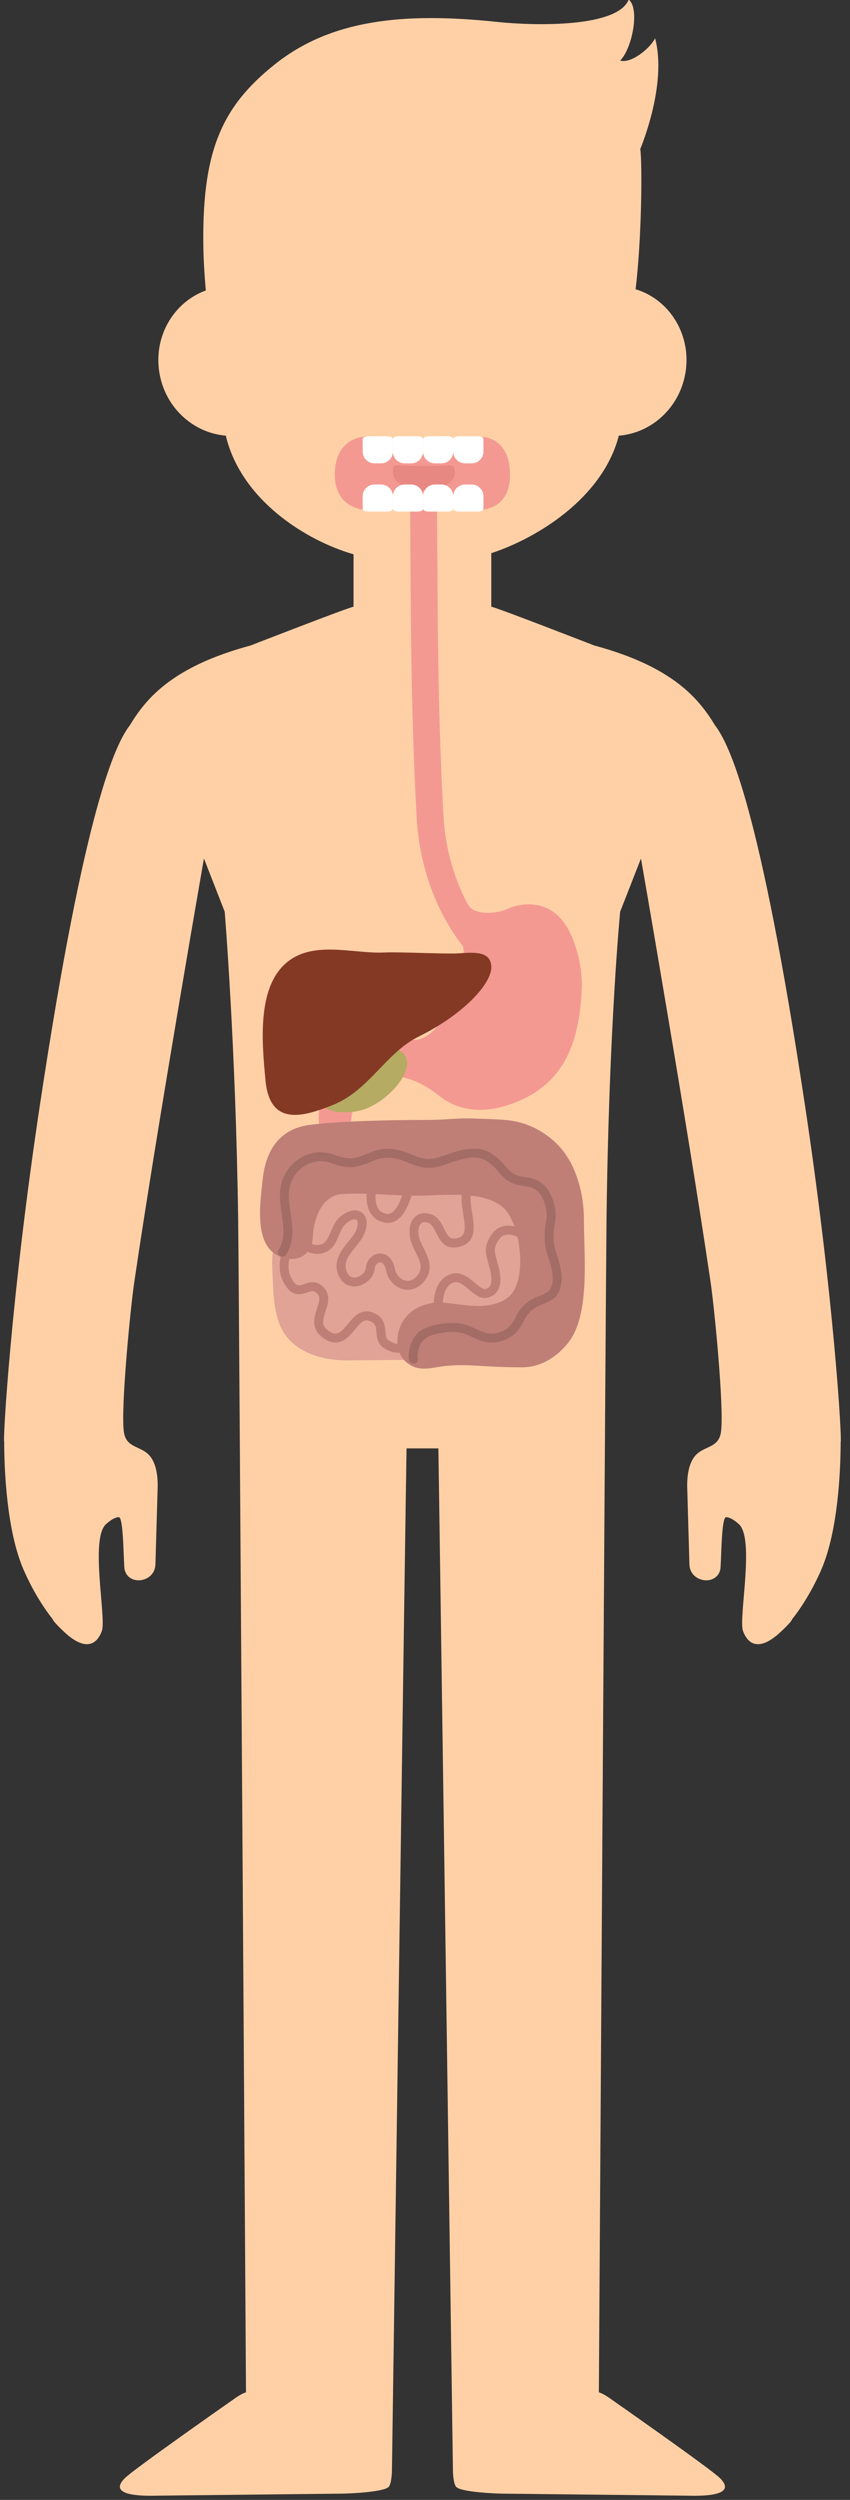 <?xml version="1.0" encoding="UTF-8"?>
<!DOCTYPE svg PUBLIC "-//W3C//DTD SVG 1.1//EN" "http://www.w3.org/Graphics/SVG/1.1/DTD/svg11.dtd">
<!-- Creator: CorelDRAW -->
<svg xmlns="http://www.w3.org/2000/svg" xml:space="preserve" width="67mm" height="197mm" style="shape-rendering:geometricPrecision; text-rendering:geometricPrecision; image-rendering:optimizeQuality; fill-rule:evenodd; clip-rule:evenodd"
viewBox="0 0 67 197"
 xmlns:xlink="http://www.w3.org/1999/xlink">
 <rect x="0" y="0" width="67" height="197" fill="#333333" stroke="none"/>
 <defs>
  <style type="text/css">
   <![CDATA[
    .fil6 {fill:#843925}
    .fil4 {fill:#A36D66}
    .fil5 {fill:#B5AB62}
    .fil3 {fill:#BF7F77}
    .fil2 {fill:#E0A396}
    .fil7 {fill:#E88882}
    .fil1 {fill:#F49992}
    .fil0 {fill:#FFD0A6}
    .fil8 {fill:white}
   ]]>
  </style>
 </defs>
 <g id="Layer_x0020_1">
  <path class="fil0" d="M63.423 86.927c-3.521,-23.329 -5.923,-28.29 -7.07,-29.777 -1.27,-2.094 -3.316,-4.614 -9.514,-6.284 0,0 -7.789,-3.031 -8.114,-3.053l0 -4.222c3.598,-1.174 8.791,-4.349 10.051,-9.259 2.526,-0.198 4.731,-2.132 5.232,-4.836 0.561,-2.997 -1.164,-5.87 -3.909,-6.704 0.476,-3.88 0.54,-9.794 0.37,-11.056 0,0 2.148,-5.051 1.168,-8.72 -0.402,0.814 -1.909,2.021 -2.748,1.756 0.967,-0.993 1.545,-4.13 0.667,-4.803 -0.864,2.18 -7.239,2.088 -10.375,1.758 -7.479,-0.791 -13.123,-0.144 -17.487,3.32 -4.297,3.407 -5.821,6.985 -5.659,14.723 0.011,0.598 0.074,1.836 0.187,3.121 -2.582,0.938 -4.177,3.712 -3.637,6.605 0.501,2.696 2.695,4.628 5.214,4.835 1.196,5.038 6.262,8.251 10.068,9.348l0 4.134c-0.324,0.022 -8.114,3.053 -8.114,3.053 -6.198,1.67 -8.244,4.19 -9.514,6.284 -1.146,1.488 -3.545,6.448 -7.07,29.777 -2.321,15.359 -2.949,26.616 -2.84,26.69 0.007,2.132 0.18,6.981 1.535,10.095 0.625,1.434 1.446,2.826 2.297,3.894 0.032,0.223 1.284,1.363 1.274,1.321 1.087,0.872 2.078,0.953 2.589,-0.387 0.381,-0.998 -0.949,-7.268 0.332,-8.431 0.36,-0.326 0.702,-0.54 1.009,-0.552 0.396,-0.015 0.363,3.772 0.462,4.154 0.325,1.29 2.381,0.999 2.424,-0.429l0.17 -5.856c0.039,-0.884 -0.035,-2.156 -0.731,-2.821 -0.716,-0.688 -1.76,-0.522 -1.93,-1.789 -0.247,-1.885 0.522,-9.749 0.822,-11.771 1.814,-12.326 5.493,-33.395 5.493,-33.395l1.637 4.194c0,0 0.878,10.635 1.062,24.352 0.064,4.793 0.617,92.325 0.617,92.325 -0.226,0.073 -0.459,0.194 -0.72,0.369 0,0 -8.075,5.642 -8.83,6.394 -1.347,1.348 1.115,1.422 2.537,1.382l14.665 -0.162c1.729,-0.04 3.316,-0.259 3.528,-0.486 0,-0 0.258,-0.013 0.321,-1.205 0,0 1.125,-79.677 1.153,-80.676l2.509 -0c0.028,1 1.15,80.677 1.15,80.677 0.064,1.192 0.321,1.205 0.321,1.205 0.212,0.228 1.799,0.446 3.531,0.486l14.661 0.162c1.422,0.04 3.884,-0.034 2.537,-1.382 -0.755,-0.752 -8.83,-6.394 -8.83,-6.394 -0.261,-0.175 -0.494,-0.296 -0.72,-0.369 0,-0 0.547,-87.603 0.603,-92.325 0.18,-15.156 1.076,-24.352 1.076,-24.352l1.641 -4.194c0,0 3.676,21.069 5.489,33.395 0.3,2.022 1.069,9.886 0.822,11.771 -0.166,1.267 -1.21,1.101 -1.93,1.789 -0.691,0.666 -0.769,1.937 -0.73,2.821l0.169 5.855c0.043,1.428 2.099,1.719 2.427,0.429 0.095,-0.382 0.064,-4.169 0.462,-4.154 0.304,0.012 0.646,0.226 1.009,0.552 1.277,1.163 -0.053,7.432 0.328,8.431 0.515,1.34 1.503,1.259 2.589,0.385 -0.011,0.043 1.245,-1.096 1.274,-1.319 0.85,-1.068 1.672,-2.46 2.297,-3.894 1.355,-3.114 1.528,-7.963 1.535,-10.095 0.113,-0.074 -0.519,-11.331 -2.84,-26.69z"/>
  <path class="fil1" d="M44.563 72.854c-1.238,-1.848 -3.228,-1.836 -4.614,-1.213 -0.949,0.426 -2.618,0.433 -3.002,-0.288 -2.275,-2.191 -2.773,-1.01 -0.702,2.455 1.161,1.941 -1.132,8.249 -3.672,8.145 -1.256,-0.051 -2.247,-0.434 -3.387,0.029 -2.377,0.969 -4.914,4.591 -3.785,7.741 0.466,1.304 1.774,2.274 2.621,0.863 0.409,-0.688 -0.173,-1.291 -0.31,-1.855 -0.134,-0.54 0.148,-1.48 0.339,-1.979 0.487,-1.281 1.062,-1.944 2.314,-1.979 1.651,-0.045 2.956,0.556 4.233,1.569 1.686,1.335 3.708,1.348 5.627,0.682 4.198,-1.457 5.461,-4.753 5.637,-9.224 0.053,-1.345 -0.381,-3.584 -1.298,-4.946z"/>
  <path class="fil2" d="M45.773 101.688c0,3.699 -1.739,3.921 -4.364,4.653 -2.377,0.662 -5.983,0.922 -8.403,0.847 -1.506,-0.048 -4.191,0.016 -5.704,0.016 -1.789,-0 -4.078,-0.575 -5.062,-2.408 -0.772,-1.438 -0.702,-3.502 -0.787,-5.101 -0.035,-0.719 0.166,-1.879 0.205,-2.573 0.014,-0.255 0.649,-2.04 0.734,-1.922 -1.39,-1.948 -0.762,-3.862 0.73,-5.255 1.062,-0.993 2.565,-1.183 3.909,-1.183 0.007,-0 13.702,0 13.702,0 2.784,-0 5.041,2.732 5.041,6.1l0 6.827z"/>
  <path class="fil3" d="M32.132 101.641c-0.138,0 -0.279,-0.019 -0.416,-0.059 -0.635,-0.183 -1.147,-0.763 -1.28,-1.443 -0.081,-0.423 -0.268,-0.679 -0.483,-0.663 -0.183,0.012 -0.395,0.203 -0.413,0.492 -0.046,0.666 -0.706,1.306 -1.443,1.396 -0.688,0.085 -1.242,-0.311 -1.482,-1.058 -0.328,-1.027 0.332,-1.839 0.864,-2.491 0.208,-0.259 0.409,-0.502 0.522,-0.724 0.275,-0.544 0.212,-0.882 0.106,-0.967 -0.113,-0.092 -0.416,-0.041 -0.818,0.283 -0.261,0.209 -0.409,0.558 -0.565,0.928 -0.243,0.578 -0.518,1.232 -1.302,1.428 -0.645,0.163 -1.319,-0.065 -1.803,-0.606 -0.561,-0.627 -0.751,-1.542 -0.476,-2.276 0.071,-0.182 0.272,-0.274 0.455,-0.206 0.184,0.069 0.275,0.272 0.205,0.454 -0.183,0.496 -0.046,1.122 0.342,1.559 0.311,0.348 0.713,0.491 1.104,0.392 0.42,-0.105 0.586,-0.455 0.826,-1.018 0.173,-0.414 0.374,-0.883 0.773,-1.204 0.646,-0.518 1.281,-0.624 1.704,-0.281 0.441,0.358 0.469,1.06 0.078,1.834 -0.148,0.289 -0.37,0.562 -0.603,0.851 -0.49,0.599 -0.953,1.167 -0.737,1.829 0.134,0.423 0.378,0.615 0.723,0.575 0.402,-0.05 0.801,-0.411 0.822,-0.743 0.043,-0.61 0.515,-1.115 1.076,-1.15 0.469,-0.029 1.034,0.279 1.217,1.233 0.085,0.419 0.406,0.789 0.783,0.899 0.321,0.093 0.635,-0.015 0.914,-0.308 0.554,-0.592 0.335,-1.117 -0.067,-1.924 -0.106,-0.216 -0.219,-0.437 -0.303,-0.664 -0.303,-0.803 -0.215,-1.64 0.215,-2.083 0.187,-0.192 0.61,-0.477 1.333,-0.224 0.54,0.19 0.787,0.686 1.002,1.125 0.304,0.615 0.459,0.88 1.03,0.742 0.688,-0.165 0.677,-0.667 0.483,-1.861 -0.179,-1.094 -0.402,-2.455 0.963,-3.073 0.176,-0.08 0.388,-0.001 0.466,0.176 0.081,0.177 0.004,0.387 -0.176,0.466 -0.811,0.369 -0.751,1.121 -0.557,2.317 0.17,1.035 0.378,2.325 -1.012,2.66 -1.146,0.277 -1.538,-0.529 -1.827,-1.117 -0.173,-0.348 -0.335,-0.677 -0.603,-0.77 -0.272,-0.094 -0.469,-0.077 -0.596,0.05 -0.233,0.239 -0.258,0.816 -0.06,1.341 0.074,0.192 0.169,0.39 0.275,0.598 0.388,0.776 0.871,1.744 -0.053,2.724 -0.346,0.368 -0.769,0.562 -1.203,0.561z"/>
  <path class="fil3" d="M30.558 96.366c-0.244,0 -0.494,-0.066 -0.752,-0.2 -0.465,-0.238 -0.776,-0.718 -0.878,-1.35 -0.141,-0.888 0.148,-1.958 0.674,-2.49 0.138,-0.139 0.36,-0.14 0.501,-0.003 0.138,0.137 0.138,0.361 0,0.499 -0.37,0.374 -0.582,1.219 -0.476,1.883 0.046,0.287 0.169,0.663 0.501,0.834 0.261,0.134 0.48,0.156 0.67,0.069 0.663,-0.301 1.02,-1.747 1.21,-2.523l0.057 -0.216c0.046,-0.188 0.24,-0.303 0.427,-0.254 0.191,0.048 0.303,0.24 0.254,0.429l-0.049 0.211c-0.236,0.956 -0.631,2.554 -1.605,2.997 -0.173,0.078 -0.349,0.116 -0.532,0.116z"/>
  <path class="fil3" d="M34.724 104.872c-0.155,0 -0.296,-0.101 -0.339,-0.257 -0.257,-0.916 -0.596,-3.655 1.161,-4.221 0.766,-0.246 1.39,0.28 1.891,0.702 0.314,0.265 0.638,0.538 0.836,0.48 0.236,-0.071 0.723,-0.218 0.286,-1.798l-0.067 -0.241c-0.222,-0.779 -0.399,-1.393 0.335,-2.357 0.254,-0.335 0.617,-0.536 1.048,-0.582 0.653,-0.07 1.333,0.23 1.69,0.537 0.148,0.127 0.166,0.349 0.039,0.497 -0.127,0.149 -0.349,0.165 -0.497,0.038 -0.247,-0.213 -0.741,-0.418 -1.157,-0.371 -0.24,0.025 -0.423,0.126 -0.561,0.308 -0.518,0.683 -0.427,1.012 -0.219,1.736l0.071 0.247c0.155,0.555 0.621,2.244 -0.762,2.661 -0.564,0.171 -1.037,-0.23 -1.496,-0.616 -0.497,-0.421 -0.854,-0.689 -1.221,-0.57 -1.146,0.369 -0.914,2.591 -0.699,3.358 0.053,0.187 -0.056,0.382 -0.243,0.435 -0.032,0.009 -0.064,0.013 -0.095,0.013z"/>
  <path class="fil3" d="M31.355 106.6c-0.352,0 -0.723,-0.13 -1.115,-0.389 -0.49,-0.322 -0.533,-0.817 -0.568,-1.214 -0.035,-0.453 -0.06,-0.726 -0.55,-0.909 -0.405,-0.152 -0.667,0.097 -1.161,0.699 -0.486,0.592 -1.224,1.486 -2.402,0.708 -1.115,-0.739 -0.797,-1.688 -0.568,-2.381 0.236,-0.703 0.286,-0.996 -0.12,-1.288 -0.169,-0.123 -0.314,-0.091 -0.653,0.025 -0.645,0.222 -1.33,0.33 -1.951,-0.967 -0.448,-0.935 -0.198,-2.474 0.504,-3.107 0.148,-0.13 0.37,-0.118 0.501,0.027 0.131,0.145 0.116,0.368 -0.028,0.498 -0.476,0.429 -0.656,1.621 -0.342,2.276 0.402,0.84 0.631,0.761 1.09,0.605 0.343,-0.117 0.808,-0.278 1.291,0.071 0.865,0.622 0.582,1.466 0.378,2.082 -0.247,0.743 -0.346,1.15 0.286,1.57 0.593,0.392 0.875,0.155 1.468,-0.568 0.462,-0.558 1.034,-1.252 1.954,-0.912 0.91,0.34 0.967,1.018 1.009,1.512 0.028,0.361 0.053,0.555 0.251,0.683 0.625,0.412 1.034,0.36 1.51,-0.19 0.127,-0.147 0.349,-0.163 0.497,-0.035 0.148,0.128 0.162,0.351 0.035,0.498 -0.409,0.471 -0.843,0.705 -1.316,0.705z"/>
  <path class="fil3" d="M39.974 88.271c-0.769,-0.076 -1.588,-0.09 -2.42,-0.123 -1.743,-0.067 -2.173,0.105 -3.919,0.105 -2.47,-0 -6.805,0.07 -9.232,0.392 -2.268,0.301 -3.433,1.861 -3.694,4.264 -0.208,1.939 -0.73,5.261 1.358,6.111 1.302,0.529 2.529,-0.059 2.593,-1.576 0.057,-1.35 0.692,-3.244 2.293,-3.345 2.12,-0.132 3.792,0.127 5.92,0.127 1.873,0 5.098,-0.467 6.745,0.889 1.443,1.19 2.067,5.979 0.356,7.178 -1.764,1.238 -4.233,0.223 -5.676,0.363 -0.967,0.094 -1.986,0.54 -2.544,1.465 -0.564,0.934 -0.631,2.42 0.208,3.169 1.034,0.92 2.046,0.46 3.196,0.348 1.824,-0.179 2.91,0.111 6.008,0.111 1.39,0 2.688,-0.742 3.651,-1.978 1.701,-2.183 1.214,-6.753 1.214,-9.513 0,-5.21 -3.055,-7.693 -6.057,-7.988z"/>
  <path class="fil4" d="M32.608 107.455c-0.148,0 -0.296,-0.095 -0.349,-0.238 -0.134,-0.344 -0.049,-2 1.27,-2.557 1.034,-0.435 2.448,-0.536 3.288,-0.232 0.247,0.089 0.473,0.192 0.688,0.291 0.625,0.288 1.122,0.515 1.866,0.27 0.589,-0.192 0.938,-0.516 1.249,-1.156 0.374,-0.77 0.854,-1.246 1.601,-1.59 0.11,-0.051 0.226,-0.096 0.339,-0.142 0.445,-0.176 0.723,-0.302 0.868,-0.633 0.318,-0.728 0.028,-1.641 -0.226,-2.447l-0.077 -0.242c-0.236,-0.771 -0.258,-1.6 -0.067,-2.608 0.127,-0.669 -0.092,-1.321 -0.296,-1.75 -0.275,-0.578 -0.713,-0.878 -1.376,-0.946 -0.91,-0.092 -1.478,-0.388 -2.029,-1.055 -0.402,-0.487 -1.023,-1.14 -1.753,-1.188 -0.808,-0.054 -1.446,0.17 -2.258,0.453l-0.275 0.095c-1.273,0.439 -1.951,0.257 -3.094,-0.231 -0.617,-0.265 -1.552,-0.497 -2.48,-0.102 -1.386,0.591 -1.958,0.737 -3.418,0.203 -1.213,-0.443 -2.544,0.174 -3.098,1.434 -0.331,0.756 -0.208,1.596 -0.077,2.484 0.159,1.093 0.325,2.225 -0.349,3.295 -0.102,0.165 -0.321,0.215 -0.487,0.111 -0.162,-0.103 -0.215,-0.321 -0.109,-0.486 0.533,-0.85 0.395,-1.806 0.247,-2.817 -0.138,-0.948 -0.282,-1.927 0.131,-2.869 0.706,-1.606 2.417,-2.385 3.983,-1.814 1.274,0.465 1.651,0.345 2.903,-0.189 0.914,-0.391 1.965,-0.355 3.034,0.103 1.038,0.443 1.531,0.577 2.586,0.213l0.272 -0.095c0.815,-0.285 1.587,-0.552 2.536,-0.491 1.006,0.066 1.767,0.854 2.251,1.442 0.427,0.52 0.836,0.729 1.556,0.802 0.907,0.093 1.563,0.546 1.94,1.345 0.251,0.524 0.515,1.329 0.353,2.185 -0.169,0.902 -0.155,1.602 0.049,2.268l0.078 0.238c0.275,0.878 0.621,1.973 0.198,2.942 -0.268,0.614 -0.79,0.822 -1.252,1.006 -0.102,0.042 -0.205,0.082 -0.303,0.128 -0.596,0.273 -0.96,0.638 -1.263,1.258 -0.395,0.812 -0.893,1.266 -1.665,1.518 -1.009,0.331 -1.708,0.011 -2.378,-0.299 -0.205,-0.093 -0.413,-0.189 -0.635,-0.268 -0.67,-0.242 -1.912,-0.144 -2.773,0.219 -0.829,0.349 -0.903,1.405 -0.885,1.646 0.007,0.009 0.011,0.018 0.014,0.028 0.064,0.183 -0.032,0.385 -0.215,0.451 -0.035,0.013 -0.074,0.019 -0.109,0.019z"/>
  <path class="fil1" d="M39.127 76.807c-0.191,0 -0.381,-0.051 -0.554,-0.159 -1.111,-0.693 -5.345,-4.825 -5.74,-12.367 -0.402,-7.65 -0.441,-13.917 -0.476,-19.98 -0.011,-1.783 -0.021,-3.562 -0.042,-5.373 -0.007,-0.585 0.462,-1.063 1.048,-1.07 0.004,-0 0.007,0 0.011,0 0.579,-0 1.051,0.466 1.058,1.047 0.021,1.814 0.032,3.597 0.042,5.383 0.035,6.038 0.074,12.281 0.473,19.882 0.339,6.462 3.891,10.124 4.748,10.684 0.487,0.317 0.635,0.972 0.325,1.46 -0.204,0.318 -0.543,0.493 -0.892,0.493z"/>
  <path class="fil5" d="M29.81 82.565c-3.662,-0.341 -7.409,5.74 -1.842,5.031 3.038,-0.387 6.668,-5.459 1.591,-5.048l0.251 0.017z"/>
  <path class="fil6" d="M38.728 76.158c0.071,1.283 -2.088,3.727 -5.729,5.529 -2.607,1.29 -3.891,4.243 -6.77,5.393 -2.342,0.935 -4.964,1.704 -5.302,-1.945 -0.282,-3.024 -0.744,-7.69 2.004,-9.536 2.11,-1.418 5.073,-0.419 7.394,-0.542 1.073,-0.058 4.724,0.131 5.757,0.072 1.172,-0.066 2.572,-0.253 2.646,1.029z"/>
  <path class="fil1" d="M38.083 34.421c-0.187,0.451 -0.6,0.791 -1.242,0.768 -2.364,-0.083 -4.632,0.503 -7.003,0.088 -0.582,-0.102 -0.893,-0.46 -0.988,-0.885 -1.781,0.137 -2.459,1.508 -2.459,2.954l0 0.108c0,1.507 0.854,2.73 2.808,2.758 0.014,-0.693 0.466,-1.351 1.358,-1.304 2.035,0.109 4.036,-0.203 6.057,0.166 0.692,0.125 0.998,0.608 1.016,1.134 1.877,-0.071 2.568,-1.275 2.568,-2.754l0 -0.108c0,-1.378 -0.533,-2.686 -2.117,-2.926z"/>
  <path class="fil7" d="M35.864 37.251c0,0.777 -1.164,1.408 -2.448,1.408l0 -0c-1.245,0 -2.449,-0.63 -2.449,-1.407l0 0c0,-0.777 -0,-0.541 1.407,-0.541l2.082 0c1.055,0 1.407,-0.236 1.407,0.541z"/>
  <path class="fil8" d="M30.968 35.581c0,0.515 -0.42,0.932 -0.932,0.932l-0.518 0c-0.515,0 -0.931,-0.418 -0.931,-0.932l0 -0.923c0,-0.331 0.416,-0.276 0.931,-0.276l0.519 -0c0.512,0 0.931,-0.055 0.931,0.276l0 0.923z"/>
  <path class="fil8" d="M33.345 35.581c0,0.515 -0.416,0.932 -0.932,0.932l-0.515 0c-0.515,0 -0.931,-0.418 -0.931,-0.932l0 -0.923c0,-0.331 0.416,-0.276 0.931,-0.276l0.515 -0c0.515,0 0.931,-0.055 0.931,0.276l0 0.923z"/>
  <path class="fil8" d="M35.727 35.581c0,0.515 -0.416,0.932 -0.932,0.932l-0.515 0c-0.515,0 -0.935,-0.418 -0.935,-0.932l0 -0.923c0,-0.331 0.42,-0.276 0.935,-0.276l0.515 -0c0.515,0 0.931,-0.055 0.931,0.276l0 0.923z"/>
  <path class="fil8" d="M38.108 35.581c0,0.515 -0.416,0.932 -0.932,0.932l-0.515 0c-0.515,0 -0.935,-0.418 -0.935,-0.932l0 -0.923c0,-0.331 0.419,-0.276 0.935,-0.276l0.515 -0c0.515,0 0.931,-0.055 0.931,0.276l0 0.923z"/>
  <path class="fil8" d="M35.727 39.114c0,-0.515 0.419,-0.932 0.935,-0.932l0.515 0c0.515,0 0.931,0.417 0.931,0.932l0 0.923c0,0.332 -0.416,0.276 -0.932,0.276l-0.515 -0c-0.515,0 -0.935,0.056 -0.935,-0.276l0 -0.923z"/>
  <path class="fil8" d="M33.345 39.114c0,-0.515 0.42,-0.932 0.935,-0.932l0.515 0c0.515,0 0.931,0.417 0.931,0.932l0 0.923c0,0.332 -0.416,0.276 -0.932,0.276l-0.515 -0c-0.515,0 -0.935,0.056 -0.935,-0.276l0 -0.923z"/>
  <path class="fil8" d="M30.968 39.114c0,-0.515 0.416,-0.932 0.931,-0.932l0.515 0c0.515,0 0.931,0.417 0.931,0.932l0 0.923c0,0.332 -0.416,0.276 -0.932,0.276l-0.515 -0c-0.515,0 -0.931,0.056 -0.931,-0.276l0 -0.923z"/>
  <path class="fil8" d="M28.586 39.114c0,-0.515 0.416,-0.932 0.931,-0.932l0.519 0c0.512,0 0.931,0.417 0.931,0.932l0 0.923c0,0.332 -0.42,0.276 -0.932,0.276l-0.518 -0c-0.515,0 -0.931,0.056 -0.931,-0.276l0 -0.923z"/>
 </g>
</svg>
